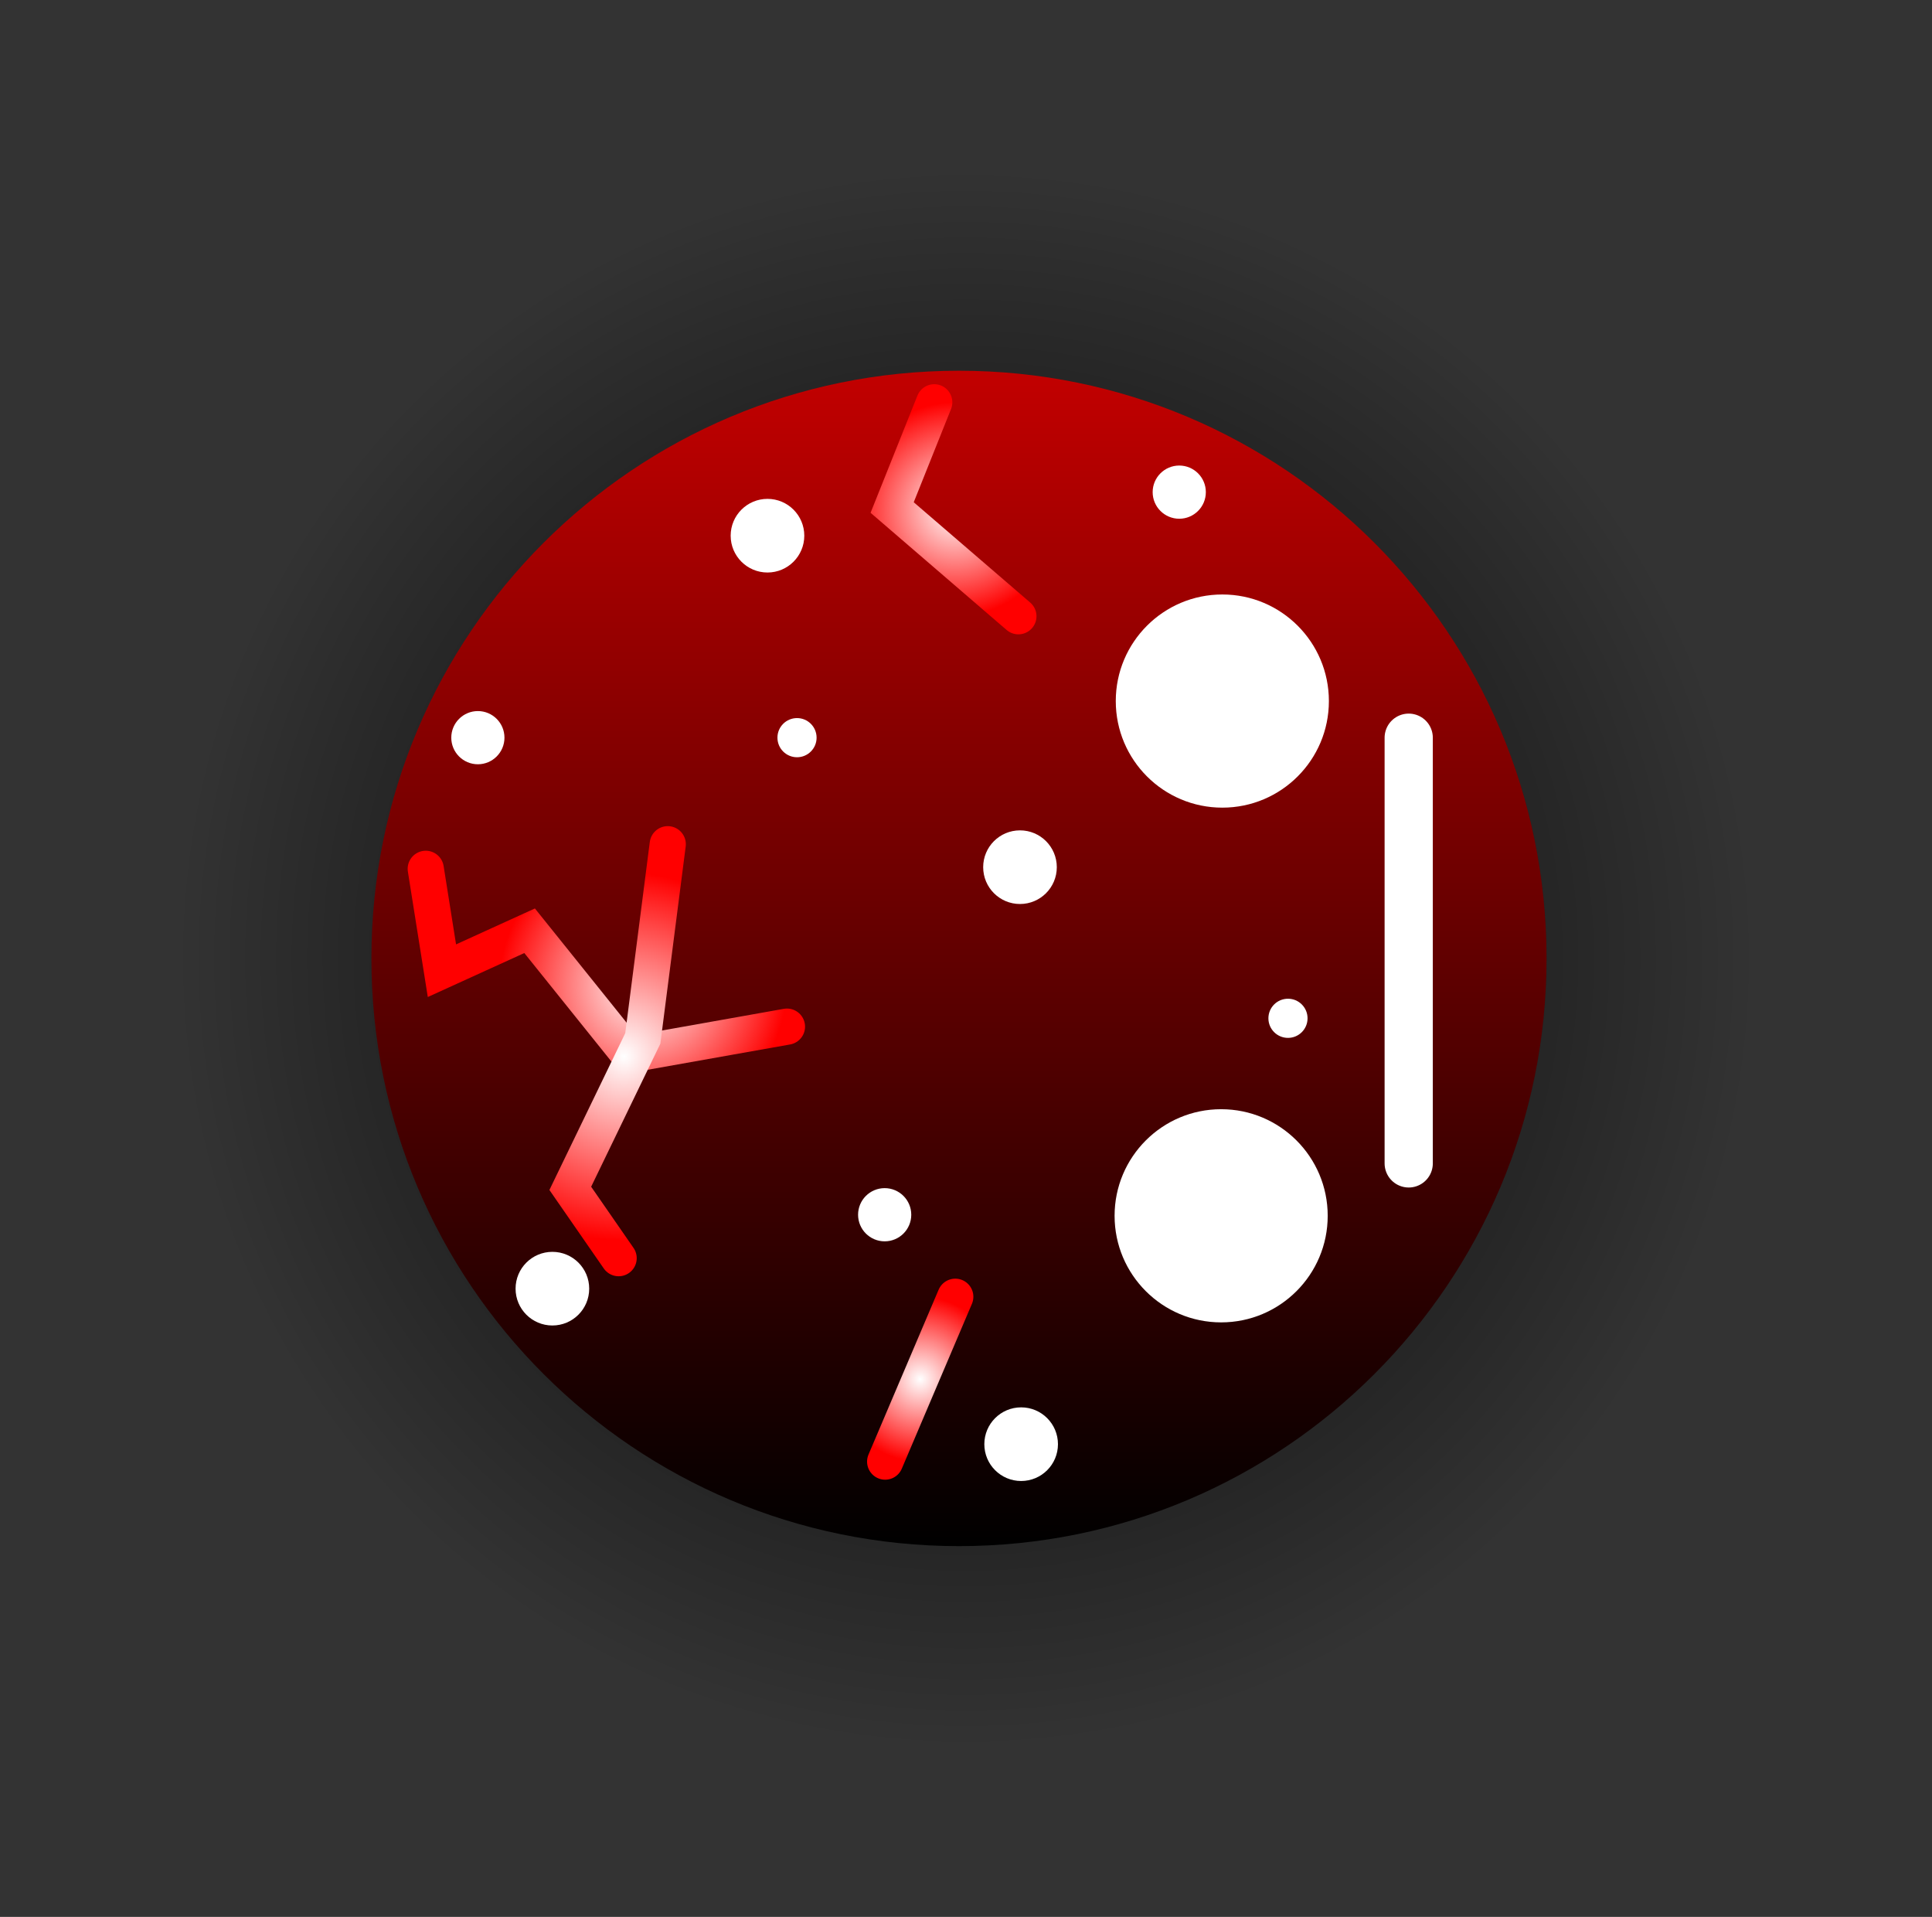 <svg version="1.1" xmlns="http://www.w3.org/2000/svg" xmlns:xlink="http://www.w3.org/1999/xlink" width="80.139" height="79.493" viewBox="0,0,80.139,79.493"><rect x="0" y="0" width="80.139" height="79.493" fill="#333333" stroke="none"/><defs><radialGradient cx="240" cy="180" r="32.799" gradientUnits="userSpaceOnUse" id="color-1"><stop offset="0" stop-color="#000000"/><stop offset="1" stop-color="#000000" stop-opacity="0"/></radialGradient><linearGradient x1="239.709" y1="155.628" x2="239.709" y2="204.372" gradientUnits="userSpaceOnUse" id="color-2"><stop offset="0" stop-color="#c20000"/><stop offset="1" stop-color="#000000"/></linearGradient><radialGradient cx="226.61" cy="181.084" r="5.964" gradientUnits="userSpaceOnUse" id="color-3"><stop offset="0" stop-color="#ffffff"/><stop offset="1" stop-color="#ff0000"/></radialGradient><radialGradient cx="225.81" cy="184.066" r="7.637" gradientUnits="userSpaceOnUse" id="color-4"><stop offset="0" stop-color="#ffffff"/><stop offset="1" stop-color="#ff0000"/></radialGradient><radialGradient cx="239.556" cy="161.373" r="4.437" gradientUnits="userSpaceOnUse" id="color-5"><stop offset="0" stop-color="#ffffff"/><stop offset="1" stop-color="#ff0000"/></radialGradient><radialGradient cx="238.101" cy="197.448" r="3.418" gradientUnits="userSpaceOnUse" id="color-6"><stop offset="0" stop-color="#ffffff"/><stop offset="1" stop-color="#ff0000"/></radialGradient></defs><g transform="translate(-199.931,-140.254)"><g data-paper-data="{&quot;isPaintingLayer&quot;:true}" fill-rule="nonzero" stroke-linejoin="miter" stroke-miterlimit="10" stroke-dasharray="" stroke-dashoffset="0" style="mix-blend-mode: normal"><path d="M199.931,219.746v-79.493h80.139v79.493z" fill="none" stroke="none" stroke-width="NaN" stroke-linecap="butt"/><path d="M240,212.799c-18.114,0 -32.799,-14.685 -32.799,-32.799c0,-18.114 14.685,-32.799 32.799,-32.799c18.114,0 32.799,14.685 32.799,32.799c0,18.114 -14.685,32.799 -32.799,32.799z" fill="url(#color-1)" stroke="#000000" stroke-width="0" stroke-linecap="butt"/><path d="M215.337,180c0,-13.46 10.912,-24.372 24.372,-24.372c13.46,0 24.372,10.912 24.372,24.372c0,13.46 -10.912,24.372 -24.372,24.372c-13.46,0 -24.372,-10.912 -24.372,-24.372z" fill="url(#color-2)" stroke="#000000" stroke-width="0" stroke-linecap="butt"/><path d="M240.713,176.216c0,-0.844 0.684,-1.527 1.527,-1.527c0.844,0 1.527,0.684 1.527,1.527c0,0.844 -0.684,1.527 -1.527,1.527c-0.844,0 -1.527,-0.684 -1.527,-1.527z" fill="#ffffff" stroke="none" stroke-width="0" stroke-linecap="butt"/><path d="M221.317,193.695c0,-0.844 0.684,-1.527 1.527,-1.527c0.844,0 1.527,0.684 1.527,1.527c0,0.844 -0.684,1.527 -1.527,1.527c-0.844,0 -1.527,-0.684 -1.527,-1.527z" fill="#ffffff" stroke="none" stroke-width="0" stroke-linecap="butt"/><path d="M240.761,200.144c0,-0.844 0.684,-1.527 1.527,-1.527c0.844,0 1.527,0.684 1.527,1.527c0,0.844 -0.684,1.527 -1.527,1.527c-0.844,0 -1.527,-0.684 -1.527,-1.527z" fill="#ffffff" stroke="none" stroke-width="0" stroke-linecap="butt"/><path d="M230.239,162.469c0,-0.844 0.684,-1.527 1.527,-1.527c0.844,0 1.527,0.684 1.527,1.527c0,0.844 -0.684,1.527 -1.527,1.527c-0.844,0 -1.527,-0.684 -1.527,-1.527z" fill="#ffffff" stroke="none" stroke-width="0" stroke-linecap="butt"/><path d="M232.179,170.845c0,-0.449 0.364,-0.812 0.812,-0.812c0.449,0 0.812,0.364 0.812,0.812c0,0.449 -0.364,0.812 -0.812,0.812c-0.449,0 -0.812,-0.364 -0.812,-0.812z" fill="#ffffff" stroke="none" stroke-width="0" stroke-linecap="butt"/><path d="M235.524,190.629c0,-0.609 0.494,-1.103 1.103,-1.103c0.609,0 1.103,0.494 1.103,1.103c0,0.609 -0.494,1.103 -1.103,1.103c-0.609,0 -1.103,-0.494 -1.103,-1.103z" fill="#ffffff" stroke="none" stroke-width="0" stroke-linecap="butt"/><path d="M218.65,170.845c0,-0.609 0.494,-1.103 1.103,-1.103c0.609,0 1.103,0.494 1.103,1.103c0,0.609 -0.494,1.103 -1.103,1.103c-0.609,0 -1.103,-0.494 -1.103,-1.103z" fill="#ffffff" stroke="none" stroke-width="0" stroke-linecap="butt"/><path d="M247.743,160.663c0,-0.609 0.494,-1.103 1.103,-1.103c0.609,0 1.103,0.494 1.103,1.103c0,0.609 -0.494,1.103 -1.103,1.103c-0.609,0 -1.103,-0.494 -1.103,-1.103z" fill="#ffffff" stroke="none" stroke-width="0" stroke-linecap="butt"/><path d="M232.574,182.829l-6.546,1.164l-4.129,-5.141l-3.637,1.657l-0.671,-4.225" fill="none" stroke="url(#color-3)" stroke-width="1.5" stroke-linecap="round"/><path d="M225.592,192.43l-2.006,-2.895l3.008,-6.217l1.035,-8.054" fill="none" stroke="url(#color-4)" stroke-width="1.5" stroke-linecap="round"/><path d="M242.174,165.81l-5.237,-4.509l1.746,-4.364" fill="none" stroke="url(#color-5)" stroke-width="1.5" stroke-linecap="round"/><path d="M239.556,194.03l-2.909,6.837" fill="none" stroke="url(#color-6)" stroke-width="1.5" stroke-linecap="round"/><path d="M252.544,182.483c0,-0.449 0.364,-0.812 0.812,-0.812c0.449,0 0.812,0.364 0.812,0.812c0,0.449 -0.364,0.812 -0.812,0.812c-0.449,0 -0.812,-0.364 -0.812,-0.812z" fill="#ffffff" stroke="none" stroke-width="0" stroke-linecap="butt"/><path d="M246.164,190.673c0,-2.441 1.979,-4.42 4.42,-4.42c2.441,0 4.42,1.979 4.42,4.42c0,2.441 -1.979,4.42 -4.42,4.42c-2.441,0 -4.42,-1.979 -4.42,-4.42z" fill="#ffffff" stroke="#000000" stroke-width="0" stroke-linecap="butt"/><path d="M246.213,169.327c0,-2.441 1.979,-4.42 4.42,-4.42c2.441,0 4.42,1.979 4.42,4.42c0,2.441 -1.979,4.42 -4.42,4.42c-2.441,0 -4.42,-1.979 -4.42,-4.42z" fill="#ffffff" stroke="#000000" stroke-width="0" stroke-linecap="butt"/><path d="M258.364,170.847v17.653" fill="none" stroke="#ffffff" stroke-width="2" stroke-linecap="round"/></g></g></svg>
